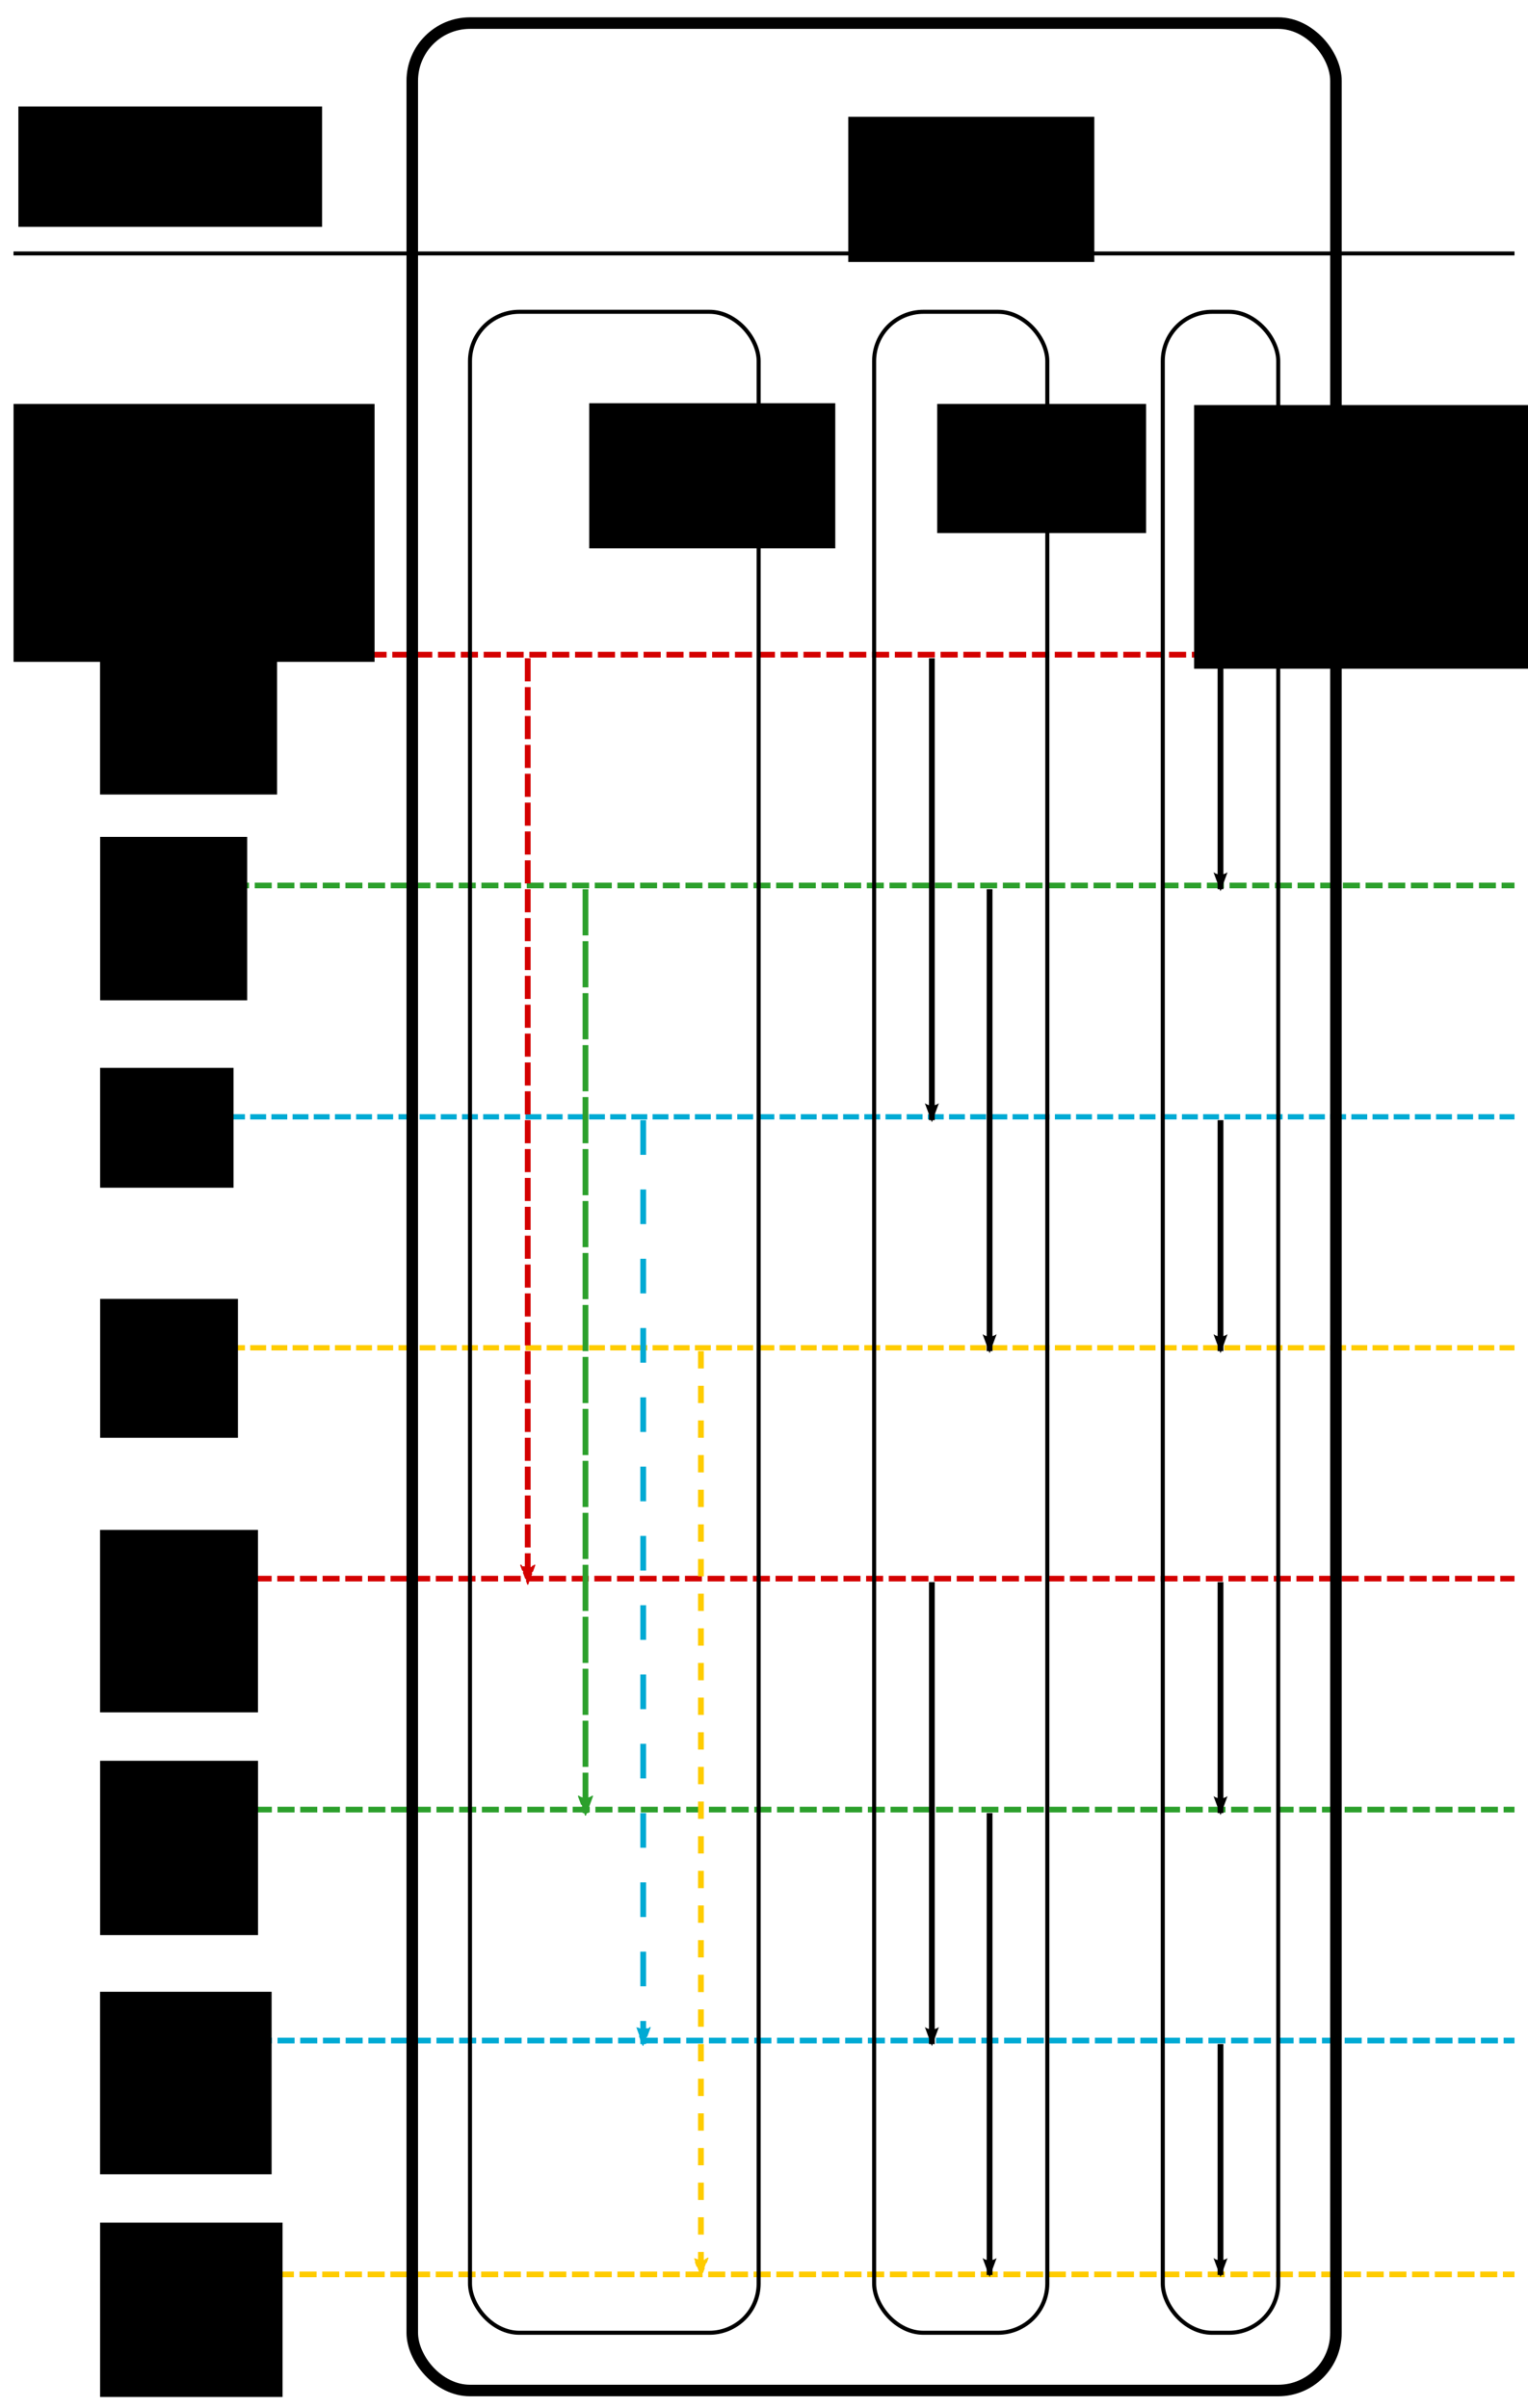 <?xml version="1.0" encoding="UTF-8" standalone="no"?>
<!-- Created with Inkscape (http://www.inkscape.org/) -->

<svg
   xmlns:dc="http://purl.org/dc/elements/1.1/"
   xmlns:cc="http://creativecommons.org/ns#"
   xmlns:rdf="http://www.w3.org/1999/02/22-rdf-syntax-ns#"
   xmlns:svg="http://www.w3.org/2000/svg"
   xmlns="http://www.w3.org/2000/svg"
   xmlns:sodipodi="http://sodipodi.sourceforge.net/DTD/sodipodi-0.dtd"
   xmlns:inkscape="http://www.inkscape.org/namespaces/inkscape"
   width="264.681"
   height="417"
   id="svg2"
   version="1.1"
   inkscape:version="0.48.2 r9819"
   sodipodi:docname="bitonic_naive.svg">
  <sodipodi:namedview
     id="base"
     pagecolor="#ffffff"
     bordercolor="#666666"
     borderopacity="1.0"
     inkscape:pageopacity="0.0"
     inkscape:pageshadow="2"
     inkscape:zoom="1.61"
     inkscape:cx="271.28024"
     inkscape:cy="182.06326"
     inkscape:document-units="px"
     inkscape:current-layer="layer1"
     showgrid="false"
     inkscape:window-width="1280"
     inkscape:window-height="776"
     inkscape:window-x="0"
     inkscape:window-y="24"
     inkscape:window-maximized="1"
     inkscape:snap-grids="true"
     fit-margin-top="3"
     fit-margin-left="2"
     fit-margin-right="2"
     fit-margin-bottom="2">
    <inkscape:grid
       type="xygrid"
       id="grid2985"
       empspacing="5"
       visible="true"
       enabled="true"
       snapvisiblegridlinesonly="true" />
  </sodipodi:namedview>
  <defs
     id="defs4">
    <marker
       inkscape:stockid="Arrow2Lend"
       orient="auto"
       refY="0"
       refX="0"
       id="Arrow2Lend"
       style="overflow:visible">
      <path
         id="path5120"
         style="font-size:12px;fill-rule:evenodd;stroke-width:0.625;stroke-linejoin:round"
         d="M 8.719,4.034 -2.207,0.016 8.719,-4.002 c -1.745,2.372 -1.735,5.617 -6e-7,8.035 z"
         transform="matrix(-1.1,0,0,-1.1,-1.1,0)"
         inkscape:connector-curvature="0" />
    </marker>
    <marker
       inkscape:stockid="Arrow2Lend"
       orient="auto"
       refY="0"
       refX="0"
       id="Arrow2Lend-1"
       style="overflow:visible">
      <path
         id="path5120-6"
         style="font-size:12px;fill-rule:evenodd;stroke-width:0.625;stroke-linejoin:round"
         d="M 8.719,4.034 -2.207,0.016 8.719,-4.002 c -1.745,2.372 -1.735,5.617 -6e-7,8.035 z"
         transform="matrix(-1.1,0,0,-1.1,-1.1,0)"
         inkscape:connector-curvature="0" />
    </marker>
    <marker
       inkscape:stockid="Arrow2Lend"
       orient="auto"
       refY="0"
       refX="0"
       id="marker10232"
       style="overflow:visible">
      <path
         id="path10234"
         style="font-size:12px;fill-rule:evenodd;stroke-width:0.625;stroke-linejoin:round"
         d="M 8.719,4.034 -2.207,0.016 8.719,-4.002 c -1.745,2.372 -1.735,5.617 -6e-7,8.035 z"
         transform="matrix(-1.1,0,0,-1.1,-1.1,0)"
         inkscape:connector-curvature="0" />
    </marker>
    <marker
       inkscape:stockid="Arrow2Lend"
       orient="auto"
       refY="0"
       refX="0"
       id="marker10236"
       style="overflow:visible">
      <path
         id="path10238"
         style="font-size:12px;fill-rule:evenodd;stroke-width:0.625;stroke-linejoin:round"
         d="M 8.719,4.034 -2.207,0.016 8.719,-4.002 c -1.745,2.372 -1.735,5.617 -6e-7,8.035 z"
         transform="matrix(-1.1,0,0,-1.1,-1.1,0)"
         inkscape:connector-curvature="0" />
    </marker>
    <marker
       inkscape:stockid="Arrow2Lend"
       orient="auto"
       refY="0"
       refX="0"
       id="marker10240"
       style="overflow:visible">
      <path
         id="path10242"
         style="font-size:12px;fill-rule:evenodd;stroke-width:0.625;stroke-linejoin:round"
         d="M 8.719,4.034 -2.207,0.016 8.719,-4.002 c -1.745,2.372 -1.735,5.617 -6e-7,8.035 z"
         transform="matrix(-1.1,0,0,-1.1,-1.1,0)"
         inkscape:connector-curvature="0" />
    </marker>
    <marker
       inkscape:stockid="Arrow2Lend"
       orient="auto"
       refY="0"
       refX="0"
       id="marker10244"
       style="overflow:visible">
      <path
         id="path10246"
         style="font-size:12px;fill-rule:evenodd;stroke-width:0.625;stroke-linejoin:round"
         d="M 8.719,4.034 -2.207,0.016 8.719,-4.002 c -1.745,2.372 -1.735,5.617 -6e-7,8.035 z"
         transform="matrix(-1.1,0,0,-1.1,-1.1,0)"
         inkscape:connector-curvature="0" />
    </marker>
    <marker
       inkscape:stockid="Arrow2Lend"
       orient="auto"
       refY="0"
       refX="0"
       id="marker10248"
       style="overflow:visible">
      <path
         id="path10250"
         style="font-size:12px;fill-rule:evenodd;stroke-width:0.625;stroke-linejoin:round"
         d="M 8.719,4.034 -2.207,0.016 8.719,-4.002 c -1.745,2.372 -1.735,5.617 -6e-7,8.035 z"
         transform="matrix(-1.1,0,0,-1.1,-1.1,0)"
         inkscape:connector-curvature="0" />
    </marker>
    <marker
       inkscape:stockid="Arrow2Lend"
       orient="auto"
       refY="0"
       refX="0"
       id="marker10252"
       style="overflow:visible">
      <path
         id="path10254"
         style="font-size:12px;fill-rule:evenodd;stroke-width:0.625;stroke-linejoin:round"
         d="M 8.719,4.034 -2.207,0.016 8.719,-4.002 c -1.745,2.372 -1.735,5.617 -6e-7,8.035 z"
         transform="matrix(-1.1,0,0,-1.1,-1.1,0)"
         inkscape:connector-curvature="0" />
    </marker>
    <marker
       inkscape:stockid="Arrow2Lend"
       orient="auto"
       refY="0"
       refX="0"
       id="marker10256"
       style="overflow:visible">
      <path
         id="path10258"
         style="font-size:12px;fill-rule:evenodd;stroke-width:0.625;stroke-linejoin:round"
         d="M 8.719,4.034 -2.207,0.016 8.719,-4.002 c -1.745,2.372 -1.735,5.617 -6e-7,8.035 z"
         transform="matrix(-1.1,0,0,-1.1,-1.1,0)"
         inkscape:connector-curvature="0" />
    </marker>
    <marker
       inkscape:stockid="Arrow2Lend"
       orient="auto"
       refY="0"
       refX="0"
       id="marker10260"
       style="overflow:visible">
      <path
         id="path10262"
         style="font-size:12px;fill-rule:evenodd;stroke-width:0.625;stroke-linejoin:round"
         d="M 8.719,4.034 -2.207,0.016 8.719,-4.002 c -1.745,2.372 -1.735,5.617 -6e-7,8.035 z"
         transform="matrix(-1.1,0,0,-1.1,-1.1,0)"
         inkscape:connector-curvature="0" />
    </marker>
    <marker
       inkscape:stockid="Arrow2Lend"
       orient="auto"
       refY="0"
       refX="0"
       id="marker10264"
       style="overflow:visible">
      <path
         id="path10266"
         style="font-size:12px;fill-rule:evenodd;stroke-width:0.625;stroke-linejoin:round"
         d="M 8.719,4.034 -2.207,0.016 8.719,-4.002 c -1.745,2.372 -1.735,5.617 -6e-7,8.035 z"
         transform="matrix(-1.1,0,0,-1.1,-1.1,0)"
         inkscape:connector-curvature="0" />
    </marker>
    <marker
       inkscape:stockid="Arrow2Lend"
       orient="auto"
       refY="0"
       refX="0"
       id="marker10268"
       style="overflow:visible">
      <path
         id="path10270"
         style="font-size:12px;fill-rule:evenodd;stroke-width:0.625;stroke-linejoin:round"
         d="M 8.719,4.034 -2.207,0.016 8.719,-4.002 c -1.745,2.372 -1.735,5.617 -6e-7,8.035 z"
         transform="matrix(-1.1,0,0,-1.1,-1.1,0)"
         inkscape:connector-curvature="0" />
    </marker>
    <marker
       inkscape:stockid="Arrow2Lend"
       orient="auto"
       refY="0"
       refX="0"
       id="marker10272"
       style="overflow:visible">
      <path
         id="path10274"
         style="font-size:12px;fill-rule:evenodd;stroke-width:0.625;stroke-linejoin:round"
         d="M 8.719,4.034 -2.207,0.016 8.719,-4.002 c -1.745,2.372 -1.735,5.617 -6e-7,8.035 z"
         transform="matrix(-1.1,0,0,-1.1,-1.1,0)"
         inkscape:connector-curvature="0" />
    </marker>
    <marker
       inkscape:stockid="Arrow2Lend"
       orient="auto"
       refY="0"
       refX="0"
       id="Arrow2Lend-7"
       style="overflow:visible">
      <path
         id="path5120-8"
         style="font-size:12px;fill-rule:evenodd;stroke-width:0.625;stroke-linejoin:round"
         d="M 8.719,4.034 -2.207,0.016 8.719,-4.002 c -1.745,2.372 -1.735,5.617 -6e-7,8.035 z"
         transform="matrix(-1.1,0,0,-1.1,-1.1,0)"
         inkscape:connector-curvature="0" />
    </marker>
    <marker
       inkscape:stockid="Arrow2Lend"
       orient="auto"
       refY="0"
       refX="0"
       id="marker10584"
       style="overflow:visible">
      <path
         id="path10586"
         style="font-size:12px;fill-rule:evenodd;stroke-width:0.625;stroke-linejoin:round"
         d="M 8.719,4.034 -2.207,0.016 8.719,-4.002 c -1.745,2.372 -1.735,5.617 -6e-7,8.035 z"
         transform="matrix(-1.1,0,0,-1.1,-1.1,0)"
         inkscape:connector-curvature="0" />
    </marker>
    <marker
       inkscape:stockid="Arrow2Lend"
       orient="auto"
       refY="0"
       refX="0"
       id="marker10588"
       style="overflow:visible">
      <path
         id="path10590"
         style="font-size:12px;fill-rule:evenodd;stroke-width:0.625;stroke-linejoin:round"
         d="M 8.719,4.034 -2.207,0.016 8.719,-4.002 c -1.745,2.372 -1.735,5.617 -6e-7,8.035 z"
         transform="matrix(-1.1,0,0,-1.1,-1.1,0)"
         inkscape:connector-curvature="0" />
    </marker>
    <marker
       inkscape:stockid="Arrow2Lend"
       orient="auto"
       refY="0"
       refX="0"
       id="marker10592"
       style="overflow:visible">
      <path
         id="path10594"
         style="font-size:12px;fill-rule:evenodd;stroke-width:0.625;stroke-linejoin:round"
         d="M 8.719,4.034 -2.207,0.016 8.719,-4.002 c -1.745,2.372 -1.735,5.617 -6e-7,8.035 z"
         transform="matrix(-1.1,0,0,-1.1,-1.1,0)"
         inkscape:connector-curvature="0" />
    </marker>
    <marker
       inkscape:stockid="Arrow2Lend"
       orient="auto"
       refY="0"
       refX="0"
       id="marker10596"
       style="overflow:visible">
      <path
         id="path10598"
         style="font-size:12px;fill-rule:evenodd;stroke-width:0.625;stroke-linejoin:round"
         d="M 8.719,4.034 -2.207,0.016 8.719,-4.002 c -1.745,2.372 -1.735,5.617 -6e-7,8.035 z"
         transform="matrix(-1.1,0,0,-1.1,-1.1,0)"
         inkscape:connector-curvature="0" />
    </marker>
    <marker
       inkscape:stockid="Arrow2Lend"
       orient="auto"
       refY="0"
       refX="0"
       id="marker10600"
       style="overflow:visible">
      <path
         id="path10602"
         style="font-size:12px;fill-rule:evenodd;stroke-width:0.625;stroke-linejoin:round"
         d="M 8.719,4.034 -2.207,0.016 8.719,-4.002 c -1.745,2.372 -1.735,5.617 -6e-7,8.035 z"
         transform="matrix(-1.1,0,0,-1.1,-1.1,0)"
         inkscape:connector-curvature="0" />
    </marker>
    <marker
       inkscape:stockid="Arrow2Lend"
       orient="auto"
       refY="0"
       refX="0"
       id="marker10604"
       style="overflow:visible">
      <path
         id="path10606"
         style="font-size:12px;fill-rule:evenodd;stroke-width:0.625;stroke-linejoin:round"
         d="M 8.719,4.034 -2.207,0.016 8.719,-4.002 c -1.745,2.372 -1.735,5.617 -6e-7,8.035 z"
         transform="matrix(-1.1,0,0,-1.1,-1.1,0)"
         inkscape:connector-curvature="0" />
    </marker>
    <marker
       inkscape:stockid="Arrow2Lend"
       orient="auto"
       refY="0"
       refX="0"
       id="marker10608"
       style="overflow:visible">
      <path
         id="path10610"
         style="font-size:12px;fill-rule:evenodd;stroke-width:0.625;stroke-linejoin:round"
         d="M 8.719,4.034 -2.207,0.016 8.719,-4.002 c -1.745,2.372 -1.735,5.617 -6e-7,8.035 z"
         transform="matrix(-1.1,0,0,-1.1,-1.1,0)"
         inkscape:connector-curvature="0" />
    </marker>
    <marker
       inkscape:stockid="Arrow2Lend"
       orient="auto"
       refY="0"
       refX="0"
       id="marker10612"
       style="overflow:visible">
      <path
         id="path10614"
         style="font-size:12px;fill-rule:evenodd;stroke-width:0.625;stroke-linejoin:round"
         d="M 8.719,4.034 -2.207,0.016 8.719,-4.002 c -1.745,2.372 -1.735,5.617 -6e-7,8.035 z"
         transform="matrix(-1.1,0,0,-1.1,-1.1,0)"
         inkscape:connector-curvature="0" />
    </marker>
    <marker
       inkscape:stockid="Arrow2Lend"
       orient="auto"
       refY="0"
       refX="0"
       id="marker10616"
       style="overflow:visible">
      <path
         id="path10618"
         style="font-size:12px;fill-rule:evenodd;stroke-width:0.625;stroke-linejoin:round"
         d="M 8.719,4.034 -2.207,0.016 8.719,-4.002 c -1.745,2.372 -1.735,5.617 -6e-7,8.035 z"
         transform="matrix(-1.1,0,0,-1.1,-1.1,0)"
         inkscape:connector-curvature="0" />
    </marker>
    <marker
       inkscape:stockid="Arrow2Lend"
       orient="auto"
       refY="0"
       refX="0"
       id="marker10620"
       style="overflow:visible">
      <path
         id="path10622"
         style="font-size:12px;fill-rule:evenodd;stroke-width:0.625;stroke-linejoin:round"
         d="M 8.719,4.034 -2.207,0.016 8.719,-4.002 c -1.745,2.372 -1.735,5.617 -6e-7,8.035 z"
         transform="matrix(-1.1,0,0,-1.1,-1.1,0)"
         inkscape:connector-curvature="0" />
    </marker>
    <marker
       inkscape:stockid="Arrow2Lend"
       orient="auto"
       refY="0"
       refX="0"
       id="marker10624"
       style="overflow:visible">
      <path
         id="path10626"
         style="font-size:12px;fill-rule:evenodd;stroke-width:0.625;stroke-linejoin:round"
         d="M 8.719,4.034 -2.207,0.016 8.719,-4.002 c -1.745,2.372 -1.735,5.617 -6e-7,8.035 z"
         transform="matrix(-1.1,0,0,-1.1,-1.1,0)"
         inkscape:connector-curvature="0" />
    </marker>
    <marker
       inkscape:stockid="marker10624c"
       orient="auto"
       refY="0"
       refX="0"
       id="marker10624c"
       style="overflow:visible">
      <path
         id="path12111"
         style="font-size:12px;fill:#d40000;fill-rule:evenodd;stroke:#d40000;stroke-width:0.625;stroke-linejoin:round"
         d="M 8.719,4.034 -2.207,0.016 8.719,-4.002 c -1.745,2.372 -1.735,5.617 -6e-7,8.035 z"
         transform="matrix(-1.1,0,0,-1.1,-1.1,0)"
         inkscape:connector-curvature="0" />
    </marker>
    <marker
       inkscape:stockid="Arrow2Lend0"
       orient="auto"
       refY="0"
       refX="0"
       id="Arrow2Lend0"
       style="overflow:visible">
      <path
         id="path12560"
         style="font-size:12px;fill:#2ca02c;fill-rule:evenodd;stroke:#2ca02c;stroke-width:0.625;stroke-linejoin:round"
         d="M 8.719,4.034 -2.207,0.016 8.719,-4.002 c -1.745,2.372 -1.735,5.617 -6e-7,8.035 z"
         transform="matrix(-1.1,0,0,-1.1,-1.1,0)"
         inkscape:connector-curvature="0" />
    </marker>
    <marker
       inkscape:stockid="Arrow2LendL"
       orient="auto"
       refY="0"
       refX="0"
       id="Arrow2LendL"
       style="overflow:visible">
      <path
         id="path12563"
         style="font-size:12px;fill:#00aad4;fill-rule:evenodd;stroke:#00aad4;stroke-width:0.625;stroke-linejoin:round"
         d="M 8.719,4.034 -2.207,0.016 8.719,-4.002 c -1.745,2.372 -1.735,5.617 -6e-7,8.035 z"
         transform="matrix(-1.1,0,0,-1.1,-1.1,0)"
         inkscape:connector-curvature="0" />
    </marker>
    <marker
       inkscape:stockid="Arrow2Lend0M"
       orient="auto"
       refY="0"
       refX="0"
       id="Arrow2Lend0M"
       style="overflow:visible">
      <path
         id="path12566"
         style="font-size:12px;fill:#ffcc00;fill-rule:evenodd;stroke:#ffcc00;stroke-width:0.625;stroke-linejoin:round"
         d="M 8.719,4.034 -2.207,0.016 8.719,-4.002 c -1.745,2.372 -1.735,5.617 -6e-7,8.035 z"
         transform="matrix(-1.1,0,0,-1.1,-1.1,0)"
         inkscape:connector-curvature="0" />
    </marker>
    <marker
       inkscape:stockid="Arrow2LendC"
       orient="auto"
       refY="0"
       refX="0"
       id="Arrow2LendC"
       style="overflow:visible">
      <path
         id="path13046"
         style="font-size:12px;fill:#00aa44;fill-rule:evenodd;stroke:#00aa44;stroke-width:0.625;stroke-linejoin:round"
         d="M 8.719,4.034 -2.207,0.016 8.719,-4.002 c -1.745,2.372 -1.735,5.617 -6e-7,8.035 z"
         transform="matrix(-1.1,0,0,-1.1,-1.1,0)"
         inkscape:connector-curvature="0" />
    </marker>
    <marker
       inkscape:stockid="Arrow2Lend0J"
       orient="auto"
       refY="0"
       refX="0"
       id="Arrow2Lend0J"
       style="overflow:visible">
      <path
         id="path13049"
         style="font-size:12px;fill:#d40000;fill-rule:evenodd;stroke:#d40000;stroke-width:0.625;stroke-linejoin:round"
         d="M 8.719,4.034 -2.207,0.016 8.719,-4.002 c -1.745,2.372 -1.735,5.617 -6e-7,8.035 z"
         transform="matrix(-1.1,0,0,-1.1,-1.1,0)"
         inkscape:connector-curvature="0" />
    </marker>
    <marker
       inkscape:stockid="Arrow2LendK"
       orient="auto"
       refY="0"
       refX="0"
       id="Arrow2LendK"
       style="overflow:visible">
      <path
         id="path13052"
         style="font-size:12px;fill:#d40000;fill-rule:evenodd;stroke:#d40000;stroke-width:0.625;stroke-linejoin:round"
         d="M 8.719,4.034 -2.207,0.016 8.719,-4.002 c -1.745,2.372 -1.735,5.617 -6e-7,8.035 z"
         transform="matrix(-1.1,0,0,-1.1,-1.1,0)"
         inkscape:connector-curvature="0" />
    </marker>
    <marker
       inkscape:stockid="Arrow2LendU"
       orient="auto"
       refY="0"
       refX="0"
       id="Arrow2LendU"
       style="overflow:visible">
      <path
         id="path13055"
         style="font-size:12px;fill:#00aa44;fill-rule:evenodd;stroke:#00aa44;stroke-width:0.625;stroke-linejoin:round"
         d="M 8.719,4.034 -2.207,0.016 8.719,-4.002 c -1.745,2.372 -1.735,5.617 -6e-7,8.035 z"
         transform="matrix(-1.1,0,0,-1.1,-1.1,0)"
         inkscape:connector-curvature="0" />
    </marker>
    <marker
       inkscape:stockid="Arrow2Lendp"
       orient="auto"
       refY="0"
       refX="0"
       id="Arrow2Lendp"
       style="overflow:visible">
      <path
         id="path13058"
         style="font-size:12px;fill:#d40000;fill-rule:evenodd;stroke:#d40000;stroke-width:0.625;stroke-linejoin:round"
         d="M 8.719,4.034 -2.207,0.016 8.719,-4.002 c -1.745,2.372 -1.735,5.617 -6e-7,8.035 z"
         transform="matrix(-1.1,0,0,-1.1,-1.1,0)"
         inkscape:connector-curvature="0" />
    </marker>
    <marker
       inkscape:stockid="Arrow2Lendo"
       orient="auto"
       refY="0"
       refX="0"
       id="Arrow2Lendo"
       style="overflow:visible">
      <path
         id="path13061"
         style="font-size:12px;fill:#00aa44;fill-rule:evenodd;stroke:#00aa44;stroke-width:0.625;stroke-linejoin:round"
         d="M 8.719,4.034 -2.207,0.016 8.719,-4.002 c -1.745,2.372 -1.735,5.617 -6e-7,8.035 z"
         transform="matrix(-1.1,0,0,-1.1,-1.1,0)"
         inkscape:connector-curvature="0" />
    </marker>
    <marker
       inkscape:stockid="Arrow2Lendu"
       orient="auto"
       refY="0"
       refX="0"
       id="Arrow2Lendu"
       style="overflow:visible">
      <path
         id="path13064"
         style="font-size:12px;fill:#00aa44;fill-rule:evenodd;stroke:#00aa44;stroke-width:0.625;stroke-linejoin:round"
         d="M 8.719,4.034 -2.207,0.016 8.719,-4.002 c -1.745,2.372 -1.735,5.617 -6e-7,8.035 z"
         transform="matrix(-1.1,0,0,-1.1,-1.1,0)"
         inkscape:connector-curvature="0" />
    </marker>
    <marker
       inkscape:stockid="Arrow2Lend4"
       orient="auto"
       refY="0"
       refX="0"
       id="Arrow2Lend4"
       style="overflow:visible">
      <path
         id="path13067"
         style="font-size:12px;fill:#d40000;fill-rule:evenodd;stroke:#d40000;stroke-width:0.625;stroke-linejoin:round"
         d="M 8.719,4.034 -2.207,0.016 8.719,-4.002 c -1.745,2.372 -1.735,5.617 -6e-7,8.035 z"
         transform="matrix(-1.1,0,0,-1.1,-1.1,0)"
         inkscape:connector-curvature="0" />
    </marker>
  </defs>
  <g
     inkscape:label="Layer 1"
     inkscape:groupmode="layer"
     id="layer1"
     transform="translate(-15.221,-561.467)">
    <path
       style="fill:none;stroke:#000000;stroke-width:0.681px;stroke-linecap:butt;stroke-linejoin:miter;stroke-opacity:1"
       d="m 17.562,605.362 260,0"
       id="path2987"
       inkscape:connector-curvature="0" />
    <path
       style="fill:#000000;stroke:#d40000;stroke-width:0.989;stroke-linecap:butt;stroke-linejoin:miter;stroke-miterlimit:4;stroke-opacity:1;stroke-dasharray:2.968, 0.989;stroke-dashoffset:0"
       d="m 47.562,674.851 230,0"
       id="path2987-7"
       inkscape:connector-curvature="0" />
    <path
       style="fill:none;stroke:#2ca02c;stroke-width:0.982;stroke-linecap:butt;stroke-linejoin:miter;stroke-miterlimit:4;stroke-opacity:1;stroke-dasharray:2.945, 0.982;stroke-dashoffset:0"
       d="m 47.562,714.818 230,0"
       id="path2987-7-9"
       inkscape:connector-curvature="0" />
    <path
       style="fill:none;stroke:#00aad4;stroke-width:0.917;stroke-linecap:butt;stroke-linejoin:miter;stroke-miterlimit:4;stroke-opacity:1;stroke-dasharray:2.751, 0.917;stroke-dashoffset:0"
       d="m 47.562,754.886 230,0"
       id="path2987-7-2"
       inkscape:connector-curvature="0" />
    <path
       style="fill:none;stroke:#ffcc00;stroke-width:0.917;stroke-linecap:butt;stroke-linejoin:miter;stroke-miterlimit:4;stroke-opacity:1;stroke-dasharray:2.751, 0.917;stroke-dashoffset:0"
       d="m 47.562,794.886 230,0"
       id="path2987-7-6"
       inkscape:connector-curvature="0" />
    <path
       style="fill:none;stroke:#d40000;stroke-width:0.981;stroke-linecap:butt;stroke-linejoin:miter;stroke-miterlimit:4;stroke-opacity:1;stroke-dasharray:2.942, 0.981;stroke-dashoffset:0"
       d="m 47.562,834.862 230,0"
       id="path2987-7-4"
       inkscape:connector-curvature="0" />
    <path
       style="fill:none;stroke:#2ca02c;stroke-width:0.983;stroke-linecap:butt;stroke-linejoin:miter;stroke-miterlimit:4;stroke-opacity:1;stroke-dasharray:2.95, 0.983;stroke-dashoffset:0"
       d="m 47.562,874.862 230,0"
       id="path2987-7-5"
       inkscape:connector-curvature="0" />
    <path
       style="fill:none;stroke:#00aad4;stroke-width:0.983;stroke-linecap:butt;stroke-linejoin:miter;stroke-miterlimit:4;stroke-opacity:1;stroke-dasharray:2.95, 0.983;stroke-dashoffset:0"
       d="m 47.562,914.862 230,0"
       id="path2987-7-20"
       inkscape:connector-curvature="0" />
    <path
       style="fill:none;stroke:#ffcc00;stroke-width:0.983;stroke-linecap:butt;stroke-linejoin:miter;stroke-miterlimit:4;stroke-opacity:1;stroke-dasharray:2.95, 0.983;stroke-dashoffset:0"
       d="m 47.442,955.358 230.12,0"
       id="path2987-7-29"
       inkscape:connector-curvature="0" />
    <rect
       style="fill:none;stroke:#000000;stroke-width:0.7;stroke-miterlimit:4;stroke-dasharray:none"
       id="rect3069-0-2-1"
       width="50"
       height="350"
       x="96.636"
       y="615.467"
       ry="8.537" />
    <rect
       style="fill:none;stroke:#000000;stroke-width:0.7;stroke-miterlimit:4;stroke-dasharray:none"
       id="rect3069-0-2-6"
       width="30"
       height="350"
       x="166.636"
       y="615.467"
       ry="8.537" />
    <rect
       style="fill:none;stroke:#000000;stroke-width:0.7;stroke-miterlimit:4;stroke-dasharray:none"
       id="rect3069-0-0-4"
       width="20"
       height="350"
       x="216.636"
       y="615.467"
       ry="8.537" />
    <rect
       style="fill:none;stroke:#000000;stroke-width:2"
       id="rect3069-9-1"
       width="160"
       height="410"
       x="86.636"
       y="565.467"
       ry="10" />
    <path
       style="fill:#d40000;stroke:#d40000;stroke-width:1;stroke-linecap:butt;stroke-linejoin:miter;stroke-miterlimit:4;stroke-opacity:1;stroke-dasharray:4, 1;stroke-dashoffset:0;marker-end:url(#marker10624c)"
       d="m 106.636,675.467 0,160"
       id="path7566"
       inkscape:connector-curvature="0" />
    <path
       style="fill:none;stroke:#2ca02c;stroke-width:1;stroke-linecap:butt;stroke-linejoin:miter;stroke-miterlimit:4;stroke-opacity:1;stroke-dasharray:8, 1;stroke-dashoffset:0;marker-end:url(#Arrow2Lend0)"
       d="m 116.636,715.467 0,160"
       id="path7750"
       inkscape:connector-curvature="0" />
    <path
       style="fill:none;stroke:#00aad4;stroke-width:1;stroke-linecap:butt;stroke-linejoin:miter;stroke-miterlimit:4;stroke-opacity:1;stroke-dasharray:6, 6;stroke-dashoffset:0;marker-end:url(#Arrow2LendL)"
       d="m 126.636,755.467 0,160"
       id="path7934"
       inkscape:connector-curvature="0" />
    <path
       style="fill:none;stroke:#ffcc00;stroke-width:1;stroke-linecap:butt;stroke-linejoin:miter;stroke-miterlimit:4;stroke-opacity:1;stroke-dasharray:3, 3;stroke-dashoffset:0;marker-end:url(#Arrow2Lend0M)"
       d="m 136.636,795.467 0,160"
       id="path8118"
       inkscape:connector-curvature="0" />
    <path
       style="fill:none;stroke:#000000;stroke-width:1px;stroke-linecap:butt;stroke-linejoin:miter;stroke-opacity:1;marker-end:url(#Arrow2Lend)"
       d="m 176.636,675.467 0,80"
       id="path8302"
       inkscape:connector-curvature="0" />
    <path
       style="fill:none;stroke:#000000;stroke-width:1px;stroke-linecap:butt;stroke-linejoin:miter;stroke-opacity:1;marker-end:url(#Arrow2Lend)"
       d="m 186.636,715.467 0,80"
       id="path8486"
       inkscape:connector-curvature="0" />
    <path
       style="fill:none;stroke:#000000;stroke-width:1px;stroke-linecap:butt;stroke-linejoin:miter;stroke-opacity:1;marker-end:url(#Arrow2Lend)"
       d="m 176.636,835.467 0,80"
       id="path8670"
       inkscape:connector-curvature="0" />
    <path
       style="fill:none;stroke:#000000;stroke-width:1px;stroke-linecap:butt;stroke-linejoin:miter;stroke-opacity:1;marker-end:url(#Arrow2Lend)"
       d="m 186.636,875.467 0,80"
       id="path8854"
       inkscape:connector-curvature="0" />
    <path
       style="fill:none;stroke:#000000;stroke-width:1px;stroke-linecap:butt;stroke-linejoin:miter;stroke-opacity:1;marker-end:url(#Arrow2Lend)"
       d="m 226.636,675.467 0,40"
       id="path9038"
       inkscape:connector-curvature="0" />
    <path
       style="fill:none;stroke:#000000;stroke-width:1px;stroke-linecap:butt;stroke-linejoin:miter;stroke-opacity:1;marker-end:url(#Arrow2Lend)"
       d="m 226.636,755.467 0,40"
       id="path9222"
       inkscape:connector-curvature="0" />
    <path
       style="fill:none;stroke:#000000;stroke-width:1px;stroke-linecap:butt;stroke-linejoin:miter;stroke-opacity:1;marker-end:url(#Arrow2Lend)"
       d="m 226.636,835.467 0,40"
       id="path9406"
       inkscape:connector-curvature="0" />
    <path
       style="fill:none;stroke:#000000;stroke-width:1;stroke-linecap:butt;stroke-linejoin:miter;stroke-miterlimit:4;stroke-opacity:1;stroke-dasharray:none;marker-end:url(#Arrow2Lend)"
       d="m 226.636,915.467 0,40"
       id="path9590"
       inkscape:connector-curvature="0" />
    <flowRoot
       xml:space="preserve"
       id="flowRoot9774"
       style="font-size:14px;font-style:normal;font-variant:normal;font-weight:normal;font-stretch:normal;line-height:125%;letter-spacing:0px;word-spacing:0px;fill:#000000;fill-opacity:1;stroke:none;font-family:Sans;-inkscape-font-specification:Sans"
       transform="translate(-6.408,558.34)"><flowRegion
         id="flowRegion9776"><rect
           id="rect9778"
           width="52.607"
           height="20.844"
           x="24.815"
           y="21.572"
           style="font-size:14px;font-style:normal;font-variant:normal;font-weight:normal;font-stretch:normal;font-family:Sans;-inkscape-font-specification:Sans" /></flowRegion><flowPara
         id="flowPara9780">Vaihe</flowPara></flowRoot>    <flowRoot
       xml:space="preserve"
       id="flowRoot9790"
       style="font-size:14px;font-style:normal;font-weight:normal;line-height:125%;letter-spacing:0px;word-spacing:0px;fill:#000000;fill-opacity:1;stroke:none;font-family:Sans"
       transform="translate(0,552.362)"><flowRegion
         id="flowRegion9792"><rect
           id="rect9794"
           width="100.251"
           height="45.659"
           x="-134.992"
           y="83.113"
           style="font-size:14px" /></flowRegion><flowPara
         id="flowPara9796" /></flowRoot>    <flowRoot
       xml:space="preserve"
       id="flowRoot9798"
       style="font-size:14px;font-style:normal;font-weight:normal;line-height:125%;letter-spacing:0px;word-spacing:0px;fill:#000000;fill-opacity:1;stroke:none;font-family:Sans"
       transform="translate(131.718,564.189)"><flowRegion
         id="flowRegion9800"><rect
           id="rect9802"
           width="62.533"
           height="44.666"
           x="-114.148"
           y="67.232"
           style="font-size:14px" /></flowRegion><flowPara
         id="flowPara9804">Askel</flowPara></flowRoot>    <flowRoot
       xml:space="preserve"
       id="flowRoot9806-2"
       style="font-size:14px;font-style:normal;font-weight:normal;line-height:125%;letter-spacing:0px;word-spacing:0px;fill:#000000;fill-opacity:1;stroke:none;font-family:Sans"
       transform="translate(356.06,516.741)"><flowRegion
         id="flowRegion9808-84"><rect
           id="rect9810-5"
           width="58.563"
           height="45.659"
           x="-133.999"
           y="114.876"
           style="font-size:14px" /></flowRegion><flowPara
         id="flowPara9812-1">1</flowPara></flowRoot>    <flowRoot
       transform="translate(226.249,489.314)"
       xml:space="preserve"
       id="flowRoot9867-0"
       style="font-size:14px;font-style:normal;font-weight:normal;line-height:125%;letter-spacing:0px;word-spacing:0px;fill:#000000;fill-opacity:1;stroke:none;font-family:Sans"><flowRegion
         id="flowRegion9869-0"><rect
           id="rect9871-5"
           width="36.184"
           height="22.368"
           x="-48.684"
           y="142.105"
           style="font-size:14px" /></flowRegion><flowPara
         id="flowPara9873-3">2</flowPara></flowRoot>    <flowRoot
       xml:space="preserve"
       id="flowRoot9915"
       style="font-size:14px;font-style:normal;font-weight:normal;line-height:125%;letter-spacing:0px;word-spacing:0px;fill:#000000;fill-opacity:1;stroke:none;font-family:Sans"
       transform="translate(112.975,610.112)"><flowRegion
         id="flowRegion9917"><rect
           id="rect9919"
           width="42.623"
           height="25.137"
           x="49.18"
           y="-28.415"
           style="font-size:14px" /></flowRegion><flowPara
         id="flowPara9921">3</flowPara></flowRoot>    <flowRoot
       transform="translate(68.104,659.715)"
       xml:space="preserve"
       id="flowRoot9915-2"
       style="font-size:14px;font-style:normal;font-weight:normal;line-height:125%;letter-spacing:0px;word-spacing:0px;fill:#000000;fill-opacity:1;stroke:none;font-family:Sans"><flowRegion
         id="flowRegion9917-2"><rect
           id="rect9919-4"
           width="42.623"
           height="25.137"
           x="49.18"
           y="-28.415"
           style="font-size:14px" /></flowRegion><flowPara
         id="flowPara9921-4">3</flowPara></flowRoot>    <flowRoot
       xml:space="preserve"
       id="flowRoot9950"
       style="font-size:14px;font-style:normal;font-weight:normal;line-height:125%;letter-spacing:0px;word-spacing:0px;fill:#000000;fill-opacity:1;stroke:none;font-family:Sans"
       transform="translate(73.218,501.064)"><flowRegion
         id="flowRegion9952"><rect
           id="rect9954"
           width="30.667"
           height="32.667"
           x="-40.667"
           y="165.333"
           style="font-size:14px" /></flowRegion><flowPara
         id="flowPara9956">0</flowPara></flowRoot>    <flowRoot
       xml:space="preserve"
       id="flowRoot9958"
       style="font-size:14px;font-style:normal;font-weight:normal;line-height:125%;letter-spacing:0px;word-spacing:0px;fill:#000000;fill-opacity:1;stroke:none;font-family:Sans"
       transform="translate(6.624,516.314)"><flowRegion
         id="flowRegion9960"><rect
           id="rect9962"
           width="25.472"
           height="28.302"
           x="25.943"
           y="190.094"
           style="font-size:14px" /></flowRegion><flowPara
         id="flowPara9964">1</flowPara></flowRoot>    <flowRoot
       xml:space="preserve"
       id="flowRoot9966"
       style="font-size:14px;font-style:normal;font-weight:normal;line-height:125%;letter-spacing:0px;word-spacing:0px;fill:#000000;fill-opacity:1;stroke:none;font-family:Sans"
       transform="translate(12.281,546.876)"><flowRegion
         id="flowRegion9968"><rect
           id="rect9970"
           width="23.113"
           height="20.755"
           x="20.283"
           y="199.528"
           style="font-size:14px" /></flowRegion><flowPara
         id="flowPara9972">2</flowPara></flowRoot>    <flowRoot
       xml:space="preserve"
       id="flowRoot9974"
       style="font-size:14px;font-style:normal;font-weight:normal;line-height:125%;letter-spacing:0px;word-spacing:0px;fill:#000000;fill-opacity:1;stroke:none;font-family:Sans"
       transform="translate(1.437,535.47)"><flowRegion
         id="flowRegion9976"><rect
           id="rect9978"
           width="23.868"
           height="24.057"
           x="31.132"
           y="250.943"
           style="font-size:14px" /></flowRegion><flowPara
         id="flowPara9980">3</flowPara></flowRoot>    <flowRoot
       xml:space="preserve"
       id="flowRoot9982"
       style="font-size:14px;font-style:normal;font-weight:normal;line-height:125%;letter-spacing:0px;word-spacing:0px;fill:#000000;fill-opacity:1;stroke:none;font-family:Sans"
       transform="translate(8.968,558.97)"><flowRegion
         id="flowRegion9984"><rect
           id="rect9986"
           width="27.358"
           height="31.604"
           x="23.585"
           y="267.453"
           style="font-size:14px" /></flowRegion><flowPara
         id="flowPara9988">4</flowPara></flowRoot>    <flowRoot
       xml:space="preserve"
       id="flowRoot9990"
       style="font-size:14px;font-style:normal;font-weight:normal;line-height:125%;letter-spacing:0px;word-spacing:0px;fill:#000000;fill-opacity:1;stroke:none;font-family:Sans"
       transform="translate(7.562,560.751)"><flowRegion
         id="flowRegion9992"><rect
           id="rect9994"
           width="27.358"
           height="30.189"
           x="25"
           y="305.66"
           style="font-size:14px" /></flowRegion><flowPara
         id="flowPara9996">5</flowPara></flowRoot>    <flowRoot
       xml:space="preserve"
       id="flowRoot9998"
       style="font-size:14px;font-style:normal;font-weight:normal;line-height:125%;letter-spacing:0px;word-spacing:0px;fill:#000000;fill-opacity:1;stroke:none;font-family:Sans"
       transform="translate(8.968,530.47)"><flowRegion
         id="flowRegion10000"><rect
           id="rect10002"
           width="29.717"
           height="31.604"
           x="23.585"
           y="375.943"
           style="font-size:14px" /></flowRegion><flowPara
         id="flowPara10004">6</flowPara></flowRoot>    <flowRoot
       xml:space="preserve"
       id="flowRoot10006"
       style="font-size:14px;font-style:normal;font-weight:normal;line-height:125%;letter-spacing:0px;word-spacing:0px;fill:#000000;fill-opacity:1;stroke:none;font-family:Sans"
       transform="translate(12.749,563.376)"><flowRegion
         id="flowRegion10008"><rect
           id="rect10010"
           width="31.604"
           height="30.189"
           x="19.811"
           y="383.019"
           style="font-size:14px" /></flowRegion><flowPara
         id="flowPara10012">7</flowPara></flowRoot>  </g>
</svg>
